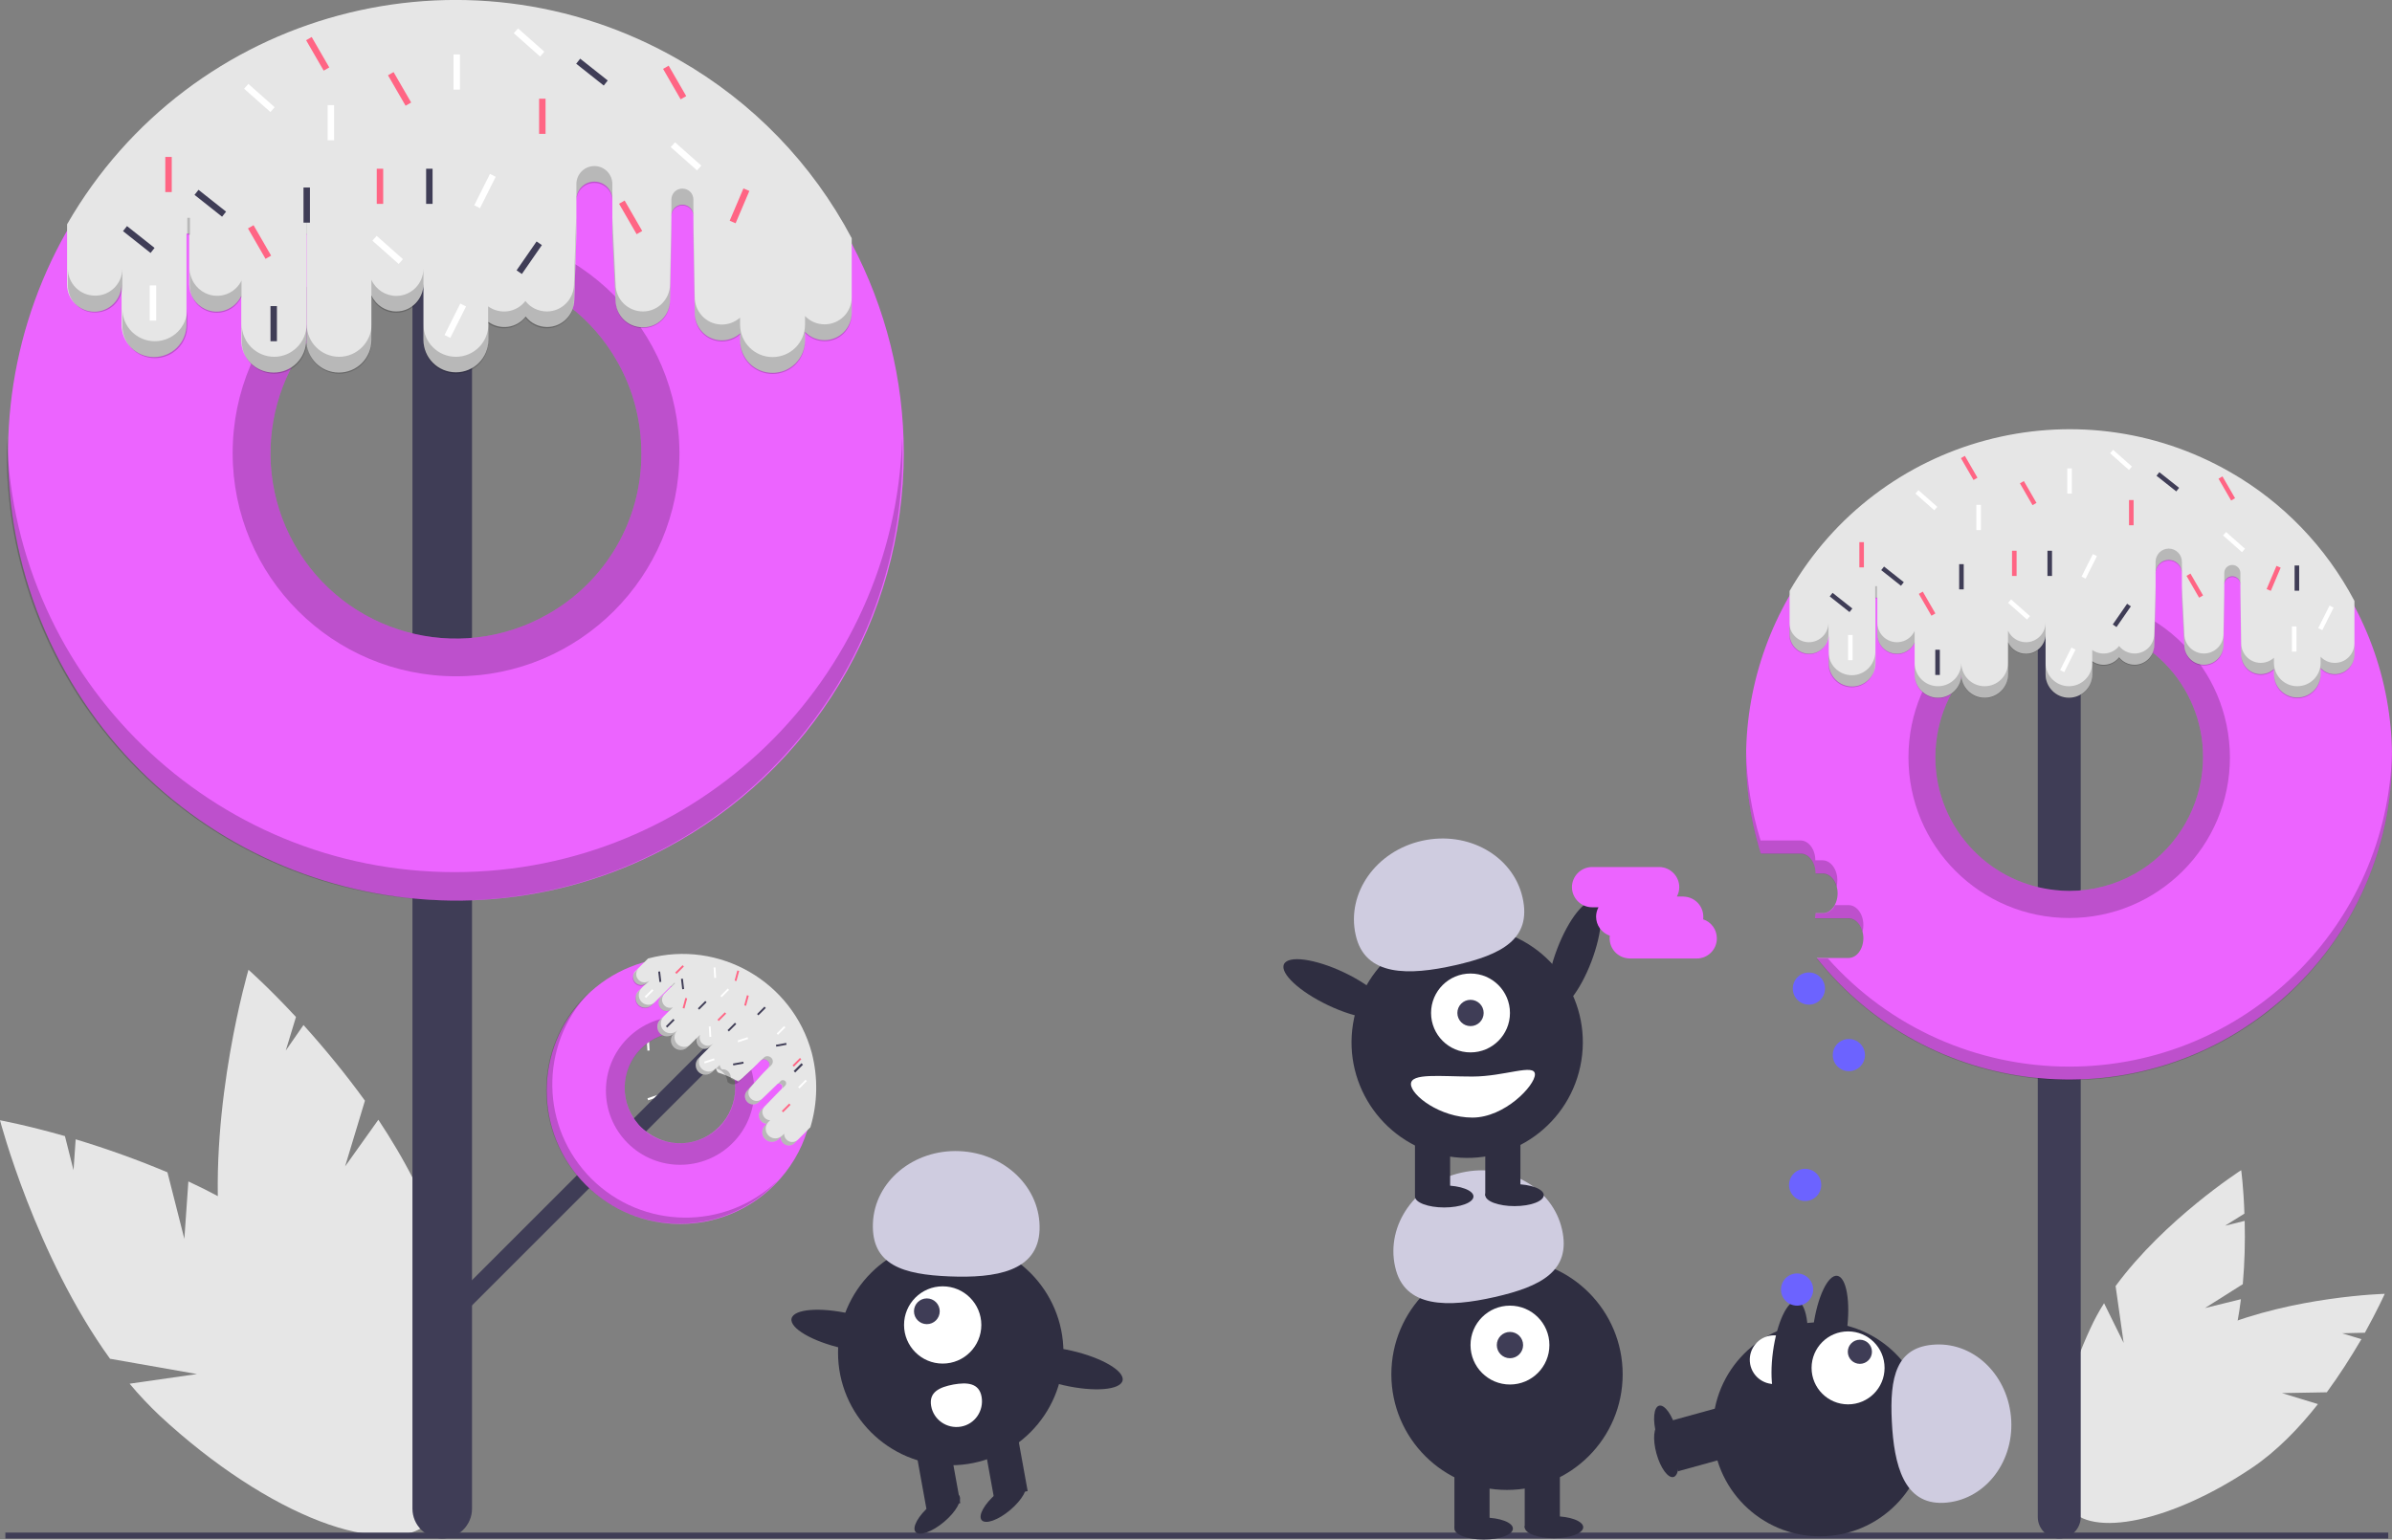<?xml version="1.0" encoding="utf-8"?>
<!-- Generator: Adobe Illustrator 27.0.1, SVG Export Plug-In . SVG Version: 6.00 Build 0)  -->
<svg version="1.1" id="Layer_1" xmlns="http://www.w3.org/2000/svg" xmlns:xlink="http://www.w3.org/1999/xlink" x="0px" y="0px"
	 viewBox="0 0 891.4 573.9" style="enable-background:new 0 0 891.4 573.9;" xml:space="preserve">
<rect x="0" y="0" width="891.4" height="573.9" fill="#808080" stroke="none"/>
<style type="text/css">
	.st0{fill:#E6E6E6;}
	.st1{fill:#3F3D56;}
	.st2{fill:#FFFFFF;}
	.st3{fill:#FF6584;}
	.st4{fill:#EC64FF;}
	.st5{opacity:0.2;enable-background:new    ;}
	.st6{fill:#2F2E41;}
	.st7{fill:#CFCCE0;}
	.st8{fill:#6C63FF;}
</style>
<path class="st0" d="M68.7,461.8L62.4,437c-11.2-4.7-22.6-8.8-34.2-12.3l-0.8,11.5l-3.2-12.7C9.8,419.4,0,417.6,0,417.6
	s13.2,50.4,41,88.9l32.4,5.7l-25.1,3.6c3.5,4.2,7.3,8.2,11.2,11.9c40.4,37.5,85.4,54.7,100.5,38.4s-5.4-59.9-45.8-97.4
	c-12.5-11.6-28.3-21-44-28.3L68.7,461.8z"/>
<path class="st0" d="M128.6,434.8l7.4-24.5c-7.1-9.8-14.8-19.2-22.9-28.2l-6.6,9.5l3.8-12.5c-10.2-11-17.7-17.6-17.7-17.6
	s-14.7,50-10.8,97.3l24.8,21.6l-23.4-9.9c0.8,5.4,2,10.8,3.5,16c15.2,53,44.8,91,66.2,84.9s26.3-54,11.1-107
	c-4.7-16.4-13.4-32.5-23-47L128.6,434.8z"/>
<path class="st0" d="M821.7,487.6l14.1-8.9c0.7-7.9,0.9-15.7,0.7-23.6l-7.3,1.8l7.2-4.5c-0.3-9.7-1.2-16.2-1.2-16.2
	s-28.5,18.3-46.8,43.2l3,21.2l-7.3-14.8c-1.9,3-3.6,6.1-5.1,9.4c-15.1,32.5-16.8,63.8-3.7,69.9s36-15.3,51.1-47.9
	c4.7-10.1,7.3-21.7,8.7-32.9L821.7,487.6z"/>
<path class="st0" d="M850.4,519.3l16.7-0.3c4.7-6.4,8.9-13,12.9-19.8l-7.2-2.2l8.5-0.2c4.7-8.5,7.4-14.5,7.4-14.5
	s-33.9,0.9-62.4,12.8l-8.4,19.7l1.4-16.5c-3.2,1.6-6.3,3.4-9.2,5.4c-29.8,20-47.4,46-39.3,58s38.7,5.5,68.5-14.6
	c9.2-6.2,17.5-14.8,24.5-23.7L850.4,519.3z"/>
<rect x="2" y="571.3" class="st1" width="888" height="2.2"/>
<rect x="242.9" y="66.2" transform="matrix(0.448 -0.894 0.894 0.448 77.516 260.536)" class="st2" width="13.9" height="2.6"/>
<rect x="240.3" y="372.6" transform="matrix(0.993 -0.116 0.116 0.993 -41.76 30.389)" class="st1" width="0.8" height="4.1"/>
<rect x="241.3" y="408.8" transform="matrix(0.949 -0.315 0.315 0.949 -116.48 97.452)" class="st2" width="4.1" height="0.8"/>
<rect x="241.2" y="387.6" transform="matrix(0.998 -6.001702e-02 6.001702e-02 0.998 -22.951 15.203)" class="st2" width="0.8" height="4.1"/>
<rect x="237.6" y="364.9" transform="matrix(0.998 -6.001702e-02 6.001702e-02 0.998 -21.597 14.947)" class="st2" width="0.8" height="4.1"/>
<rect x="288.9" y="381.8" transform="matrix(0.927 -0.374 0.374 0.927 -121.986 136.787)" class="st3" width="4.1" height="0.8"/>
<rect x="244.7" y="382.1" transform="matrix(0.259 -0.966 0.966 0.259 -186.541 521.902)" class="st3" width="4.1" height="0.8"/>
<rect x="286.5" y="70.6" class="st1" width="2.4" height="13.1"/>
<rect x="285" y="102" class="st2" width="2.4" height="13.1"/>
<rect x="282" y="375.7" transform="matrix(0.707 -0.707 0.707 0.707 -182.742 310.954)" class="st2" width="3.9" height="0.7"/>
<rect x="289.3" y="417.4" transform="matrix(0.707 -0.707 0.707 0.707 -210.104 328.283)" class="st2" width="3.9" height="0.7"/>
<rect x="284.3" y="400.8" transform="matrix(0.259 -0.966 0.966 0.259 -175.33 573.793)" class="st3" width="3.9" height="0.7"/>
<rect x="285.3" y="385.9" transform="matrix(0.707 -0.707 0.707 0.707 -188.995 316.246)" class="st3" width="3.9" height="0.7"/>
<path class="st1" d="M277.8,384.7c1.3-1.3,1.3-3.4,0-4.7c-1.3-1.3-3.4-1.3-4.7,0L167.6,485.5c-1.3,1.3-1.3,3.4,0,4.7
	c1.3,1.3,3.4,1.3,4.7,0l104.8-104.8"/>
<path class="st4" d="M288.6,371.4c-19.4-19.4-50.9-19.4-70.3,0c-19.4,19.4-19.4,50.9,0,70.3c19.4,19.4,50.9,19.4,70.3,0
	c5.7-5.7,10-12.8,12.3-20.5C306.4,403.5,301.6,384.4,288.6,371.4z M247.9,425.4c-3.4-1-6.5-2.8-9.1-5.3c-0.5-0.5-1-1-1.4-1.6
	c-7.2-8.8-5.8-21.8,3-29c8.8-7.2,21.8-5.8,29,3c7.2,8.8,5.8,21.8-3,29C261.2,425.8,254.3,427.2,247.9,425.4z"/>
<path class="st1" d="M175.9,94.9c0-6.1-5-11.1-11.1-11.1c-6.1,0-11.1,5-11.1,11.1v467.5c0,6.1,5,11.1,11.1,11.1
	c6.1,0,11.1-5,11.1-11.1V98.2"/>
<path class="st4" d="M317.4,90.8C274.3,9.3,173.4-21.8,91.9,21.3S-20.7,165.3,22.4,246.8s144.1,112.6,225.5,69.5
	c54.7-28.9,88.9-85.7,88.9-147.5C336.8,141.6,330.1,114.9,317.4,90.8z M203.9,229.1c-33.3,18.8-75.5,7-94.2-26.2s-7-75.5,26.2-94.2
	s75.5-7,94.2,26.2c5.9,10.4,8.9,22.1,8.9,34C239.2,193.8,225.7,216.9,203.9,229.1L203.9,229.1z"/>
<path class="st5" d="M169.4,325.1c-90.1,0-163.9-71.6-166.8-161.6c-0.1,1.8-0.1,3.6-0.1,5.4c0,92.1,74.7,166.8,166.8,166.8
	S336.3,261,336.3,168.8c0-1.8,0-3.6-0.1-5.4C333.4,253.5,259.6,325.1,169.4,325.1z"/>
<path class="st5" d="M169.9,85.6c-46,0-83.2,37.3-83.2,83.3c0,46,37.3,83.2,83.3,83.2c46,0,83.2-37.3,83.2-83.2
	C253.1,122.9,215.9,85.6,169.9,85.6z M203.9,229.1c-33.3,18.8-75.5,7-94.2-26.2s-7-75.5,26.2-94.2s75.5-7,94.2,26.2
	c5.9,10.4,8.9,22.1,8.9,34C239.2,193.8,225.7,216.9,203.9,229.1z"/>
<path class="st0" d="M317.4,88.8v27.8c0,5.6-4.5,10.2-10.1,10.2c-2.8,0-5.4-1.1-7.3-3.1v3.2c0,6.7-5.4,12.1-12.1,12.1
	c-6.7,0-12.1-5.4-12.1-12.1l0,0v-2.6c-4.2,3.7-10.6,3.4-14.3-0.8c-1.7-1.9-2.6-4.3-2.6-6.8l-0.5-29.5v-6.8c0-2.3-1.8-4.1-4.1-4.1
	c-2.3,0-4.1,1.8-4.1,4.1v6.8l-0.5,24.7c0,5.6-4.6,10.2-10.2,10.1c-5.6,0-10.1-4.5-10.1-10.1l-1.2-24.7V74.4c0-3.7-3-6.7-6.7-6.7
	c-3.7,0-6.7,3-6.7,6.7v12.6l-0.8,24.7c0,5.6-4.5,10.2-10.1,10.2c-3.1,0-6.1-1.4-8-3.9c-3.3,4.3-9.4,5.2-13.9,2v6.7
	c0,6.7-5.4,12.1-12.1,12.1c-6.7,0-12.1-5.4-12.1-12.1l0,0v-20.8c0,5.6-4.5,10.2-10.1,10.2c-4,0-7.6-2.3-9.3-6v16.7
	c0,6.7-5.4,12.1-12.1,12.1c-6.7,0-12.1-5.4-12.1-12.1V87.1h-0.1v39.7c0,6.7-5.4,12.1-12.1,12.1c-6.7,0-12.1-5.4-12.1-12.1v-16.5
	c-2.4,5.1-8.4,7.3-13.5,4.9c-3.6-1.7-5.9-5.3-5.9-9.2V87.1h-1v33.9c0,6.7-5.4,12.1-12.1,12.1c-6.7,0-12.1-5.4-12.1-12.1l0,0v-15
	c0,5.6-4.5,10.2-10.1,10.2c-5.6,0-10.2-4.5-10.2-10.1c0,0,0,0,0,0V83.6c46-79.9,148.1-107.3,228-61.3C280.5,38,302.7,61,317.4,88.8z
	"/>
<path class="st5" d="M102.2,133c-6.7,0-12.1-5.4-12.1-12.1c0,0,0,0,0,0v6.3c0,6.7,5.4,12.1,12.1,12.1c6.7,0,12.1-5.4,12.1-12.1v-6.3
	C114.2,127.6,108.8,133,102.2,133C102.2,133,102.2,133,102.2,133z"/>
<path class="st5" d="M126.4,133c-6.7,0-12.1-5.4-12.1-12.1c0,0,0,0,0,0v6.3c0,6.7,5.4,12.1,12.1,12.1c6.7,0,12.1-5.4,12.1-12.1v-6.3
	C138.4,127.6,133,133,126.4,133C126.4,133,126.4,133,126.4,133z"/>
<path class="st5" d="M90.1,104.4c-2.4,5.1-8.4,7.3-13.5,4.9c-3.6-1.7-5.9-5.3-5.9-9.2v6.3c0,5.6,4.5,10.2,10.1,10.2
	c3.9,0,7.5-2.3,9.2-5.9V104.4z"/>
<rect x="114.2" y="81.2" class="st5" width="0.1" height="6.3"/>
<path class="st5" d="M45.6,100.1c0,5.6-4.6,10.2-10.2,10.1c-5.6,0-10.1-4.5-10.1-10.1v6.3c0,5.6,4.6,10.2,10.2,10.1
	c5.6,0,10.1-4.5,10.1-10.1V100.1z"/>
<rect x="69.8" y="81.2" class="st5" width="1" height="6.3"/>
<path class="st5" d="M57.7,127.2c-6.7,0-12.1-5.4-12.1-12.1c0,0,0,0,0,0v6.3c0,6.7,5.4,12.1,12.1,12.1s12.1-5.4,12.1-12.1l0,0v-6.3
	C69.8,121.8,64.4,127.2,57.7,127.2C57.7,127.2,57.7,127.2,57.7,127.2z"/>
<path class="st5" d="M169.9,133c-6.7,0-12.1-5.4-12.1-12.1c0,0,0,0,0,0v6.3c0,6.7,5.4,12.1,12.1,12.1c6.7,0,12.1-5.4,12.1-12.1v-6.3
	C182,127.6,176.6,133,169.9,133C169.9,133,169.9,133,169.9,133z"/>
<path class="st5" d="M258.4,74.4c0-2.3-1.8-4.1-4.1-4.1s-4.1,1.8-4.1,4.1v6.3c0-2.3,1.8-4.1,4.1-4.1c2.3,0,4.1,1.8,4.1,4.1
	c0,0,0,0,0,0V74.4z"/>
<path class="st5" d="M157.8,100.1c0,5.6-4.5,10.2-10.1,10.2c-4,0-7.6-2.3-9.3-6v6.3c2.3,5.1,8.3,7.4,13.4,5.1c3.6-1.6,6-5.3,6-9.3
	V100.1z"/>
<path class="st5" d="M239.6,116.1c-5.6,0-10.2-4.5-10.2-10.2c0,0,0,0,0,0l-1.2-24.7v6.3l1.2,24.7c0,5.6,4.6,10.2,10.2,10.1
	c5.6,0,10.1-4.5,10.1-10.1l0.5-24.7v-6.3l-0.5,24.7C249.7,111.5,245.2,116.1,239.6,116.1C239.6,116.1,239.6,116.1,239.6,116.1z"/>
<path class="st5" d="M307.3,120.9c-2.8,0-5.4-1.1-7.3-3.1v3.2c0,6.7-5.4,12.1-12.1,12.1c-6.7,0-12.1-5.4-12.1-12.1l0,0v-2.6
	c-4.2,3.7-10.6,3.4-14.3-0.8c-1.7-1.9-2.6-4.3-2.6-6.8l-0.5-29.5v6.3l0.5,29.5c0,5.6,4.5,10.1,10.1,10.2c2.5,0,4.9-0.9,6.8-2.6v2.6
	c0,6.7,5.4,12.1,12.1,12.1c6.7,0,12.1-5.4,12.1-12.1l0,0v-3.2c3.9,4,10.3,4.2,14.3,0.3c2-1.9,3.1-4.6,3.1-7.3v-6.3
	C317.4,116.4,312.9,120.9,307.3,120.9C307.3,120.9,307.3,120.9,307.3,120.9z"/>
<path class="st5" d="M203.8,116.1c-3.1,0-6.1-1.4-8-3.9c-3.3,4.3-9.4,5.2-13.9,2v6.3c4.4,3.1,10.5,2.3,13.9-2
	c3.5,4.4,9.8,5.2,14.2,1.7c2.5-1.9,3.9-4.9,3.9-8l0.8-24.7v-6.3l-0.8,24.7C213.9,111.5,209.4,116.1,203.8,116.1
	C203.8,116.1,203.8,116.1,203.8,116.1z"/>
<path class="st5" d="M228.2,68.6c0-3.7-3-6.7-6.7-6.7c-3.7,0-6.7,3-6.7,6.7c0,0,0,0,0,0v6.3c0-3.7,3-6.7,6.7-6.7
	c3.7,0,6.7,3,6.7,6.7c0,0,0,0,0,0V68.6z"/>
<rect x="113.1" y="69.9" class="st1" width="2.4" height="13.1"/>
<rect x="158.8" y="62.9" class="st1" width="2.4" height="13.1"/>
<rect x="100.8" y="114.1" class="st1" width="2.4" height="13.1"/>
<rect x="190.7" y="94.8" transform="matrix(0.569 -0.822 0.822 0.569 6.075 203.586)" class="st1" width="13.1" height="2.4"/>
<rect x="77.1" y="69.2" transform="matrix(0.621 -0.784 0.784 0.621 -29.644 90.114)" class="st1" width="2.4" height="13.1"/>
<rect x="219.3" y="20.3" transform="matrix(0.621 -0.784 0.784 0.621 62.62 183.078)" class="st1" width="2.4" height="13.1"/>
<rect x="50.5" y="82.7" transform="matrix(0.621 -0.784 0.784 0.621 -50.358 74.394)" class="st1" width="2.4" height="13.1"/>
<rect x="122.1" y="39.2" class="st2" width="2.4" height="13.1"/>
<rect x="55.8" y="106.4" class="st2" width="2.4" height="13.1"/>
<rect x="169" y="20.3" class="st2" width="2.4" height="13.1"/>
<rect x="174.3" y="70.1" transform="matrix(0.448 -0.894 0.894 0.448 35.968 200.953)" class="st2" width="13.1" height="2.4"/>
<rect x="163.2" y="118.5" transform="matrix(0.448 -0.894 0.894 0.448 -13.393 217.685)" class="st2" width="13.1" height="2.4"/>
<rect x="143.3" y="86.6" transform="matrix(0.663 -0.748 0.748 0.663 -21.008 139.49)" class="st2" width="2.4" height="13.1"/>
<rect x="95.5" y="30" transform="matrix(0.663 -0.748 0.748 0.663 5.215 84.619)" class="st2" width="2.4" height="13.1"/>
<rect x="254.6" y="51.7" transform="matrix(0.663 -0.748 0.748 0.663 42.488 211.001)" class="st2" width="2.4" height="13.1"/>
<rect x="196" y="9.2" transform="matrix(0.663 -0.748 0.748 0.663 54.635 152.889)" class="st2" width="2.4" height="13.1"/>
<rect x="140.4" y="62.9" class="st3" width="2.4" height="13.1"/>
<rect x="269.1" y="75.4" transform="matrix(0.391 -0.92 0.92 0.391 97.338 300.379)" class="st3" width="13.1" height="2.4"/>
<rect x="95.5" y="83.7" transform="matrix(0.866 -0.5 0.5 0.866 -32.147 60.414)" class="st3" width="2.4" height="13.1"/>
<rect x="233.8" y="74.5" transform="matrix(0.866 -0.5 0.5 0.866 -9.022 128.34)" class="st3" width="2.4" height="13.1"/>
<rect x="147.7" y="26.6" transform="matrix(0.866 -0.5 0.5 0.866 3.384 78.884)" class="st3" width="2.4" height="13.1"/>
<rect x="250.2" y="24.2" transform="matrix(0.866 -0.5 0.5 0.866 18.329 129.823)" class="st3" width="2.4" height="13.1"/>
<rect x="117.2" y="13.5" transform="matrix(0.866 -0.5 0.5 0.866 5.831 61.9)" class="st3" width="2.4" height="13.1"/>
<rect x="200.9" y="36.8" class="st3" width="2.4" height="13.1"/>
<rect x="61.6" y="58.5" class="st3" width="2.4" height="13.1"/>
<path class="st5" d="M220.4,439.4c-19-19-19.5-49.6-1.1-69.2c-0.4,0.4-0.8,0.7-1.2,1.1c-19.4,19.4-19.4,50.9,0,70.3
	c19.4,19.4,50.9,19.4,70.3,0c0,0,0,0,0,0c0.4-0.4,0.8-0.8,1.1-1.2C270,458.8,239.4,458.3,220.4,439.4z"/>
<path class="st5" d="M273,387c-10.8-10.8-28.3-10.8-39.1,0c-10.8,10.8-10.8,28.3,0,39.1c10.8,10.8,28.3,10.8,39.1,0c0,0,0,0,0,0
	C283.8,415.3,283.8,397.8,273,387z M268,420.2c-8.1,8-21.1,8-29.2,0c-0.5-0.5-1-1-1.4-1.6c-7.2-8.8-5.8-21.8,3-29
	c8.8-7.2,21.8-5.8,29,3C276.1,400.8,275.5,412.7,268,420.2z"/>
<path class="st0" d="M302,420.2l-5.9,5.9c-1.2,1.2-3.1,1.2-4.3,0c-0.6-0.6-0.9-1.4-0.9-2.2l-0.7,0.7c-1.4,1.4-3.7,1.4-5.1,0
	c-1.4-1.4-1.4-3.7,0-5.1l0.6-0.6c-1.7-0.1-2.9-1.5-2.9-3.2c0-0.7,0.4-1.5,0.9-2l6.1-6.3l1.4-1.4c0.5-0.5,0.5-1.3,0-1.7
	c-0.5-0.5-1.3-0.5-1.7,0l-1.4,1.4l-5.3,5.1c-1.2,1.2-3.1,1.2-4.3,0s-1.2-3.1,0-4.3l4.9-5.5l2.7-2.7c0.8-0.8,0.8-2.1,0-2.8
	c-0.8-0.8-2-0.8-2.8,0l-2.7,2.7l-5.4,5c-2.4-1.4-5-2.6-7.6-3.4c-0.4-0.4-0.7-1-0.8-1.6l-1.4,1.4c-1.4,1.4-3.7,1.4-5.1,0
	c-1.4-1.4-1.4-3.7,0-5.1l4.4-4.4c-1.2,1.2-3.1,1.2-4.3,0c-0.8-0.8-1.1-2.1-0.7-3.2l-3.5,3.5c-1.4,1.4-3.7,1.4-5.1,0
	c-1.4-1.4-1.4-3.7,0-5.1l8.4-8.4l0,0l-8.4,8.4c-1.4,1.4-3.7,1.4-5.1,0c-1.4-1.4-1.4-3.7,0-5.1l3.5-3.5c-1.6,0.6-3.3-0.2-3.9-1.8
	c-0.4-1.1-0.1-2.3,0.7-3.2l4-4l-0.2-0.2l-7.1,7.1c-1.4,1.4-3.7,1.4-5.1,0c-1.4-1.4-1.4-3.7,0-5.1l3.2-3.2c-1.2,1.2-3.1,1.2-4.3,0
	c-1.2-1.2-1.2-3.1,0-4.3l0,0l4.7-4.7c26.5-7.1,53.8,8.6,61,35.1C304.9,401.7,304.7,411.2,302,420.2L302,420.2z"/>
<path class="st5" d="M247.3,384.1c-1.4-1.4-1.4-3.7,0-5.1c0,0,0,0,0,0l-1.3,1.3c-1.4,1.4-1.4,3.7,0,5.1c1.4,1.4,3.7,1.4,5.1,0
	l1.3-1.3C251,385.5,248.7,385.5,247.3,384.1C247.3,384.1,247.3,384.1,247.3,384.1z"/>
<path class="st5" d="M252.4,389.2c-1.4-1.4-1.4-3.7,0-5.1c0,0,0,0,0,0l-1.3,1.3c-1.4,1.4-1.4,3.7,0,5.1c1.4,1.4,3.7,1.4,5.1,0
	l1.3-1.3C256.1,390.6,253.8,390.6,252.4,389.2C252.4,389.2,252.4,389.2,252.4,389.2z"/>
<path class="st5" d="M250.8,375.5c-1.6,0.6-3.3-0.2-3.9-1.8c-0.4-1.1-0.1-2.3,0.7-3.2l-1.3,1.3c-1.2,1.2-1.2,3.1,0,4.3
	c0.8,0.8,2.1,1.1,3.2,0.7L250.8,375.5z"/>
<rect x="259.1" y="376.4" transform="matrix(0.707 -0.707 0.707 0.707 -189.993 294.148)" class="st5" width="1.9" height="0"/>
<path class="st5" d="M242.3,365.3c-1.2,1.2-3.1,1.2-4.3,0c-1.2-1.2-1.2-3.1,0-4.3l0,0l-1.3,1.3c-1.2,1.2-1.2,3.1,0,4.3
	c1.2,1.2,3.1,1.2,4.3,0L242.3,365.3z"/>
<rect x="249.9" y="367" transform="matrix(0.707 -0.707 0.707 0.707 -186.151 284.871)" class="st5" width="1.9" height="0.3"/>
<path class="st5" d="M239.1,373.5c-1.4-1.4-1.4-3.7,0-5.1c0,0,0,0,0,0l-1.3,1.3c-1.4,1.4-1.4,3.7,0,5.1c1.4,1.4,3.7,1.4,5.1,0
	l1.3-1.3C242.8,374.9,240.5,374.9,239.1,373.5C239.1,373.5,239.1,373.5,239.1,373.5z"/>
<path class="st5" d="M261.5,398.4c-1.4-1.4-1.4-3.7,0-5.1c0,0,0,0,0,0l-1.3,1.3c-1.4,1.4-1.4,3.7,0,5.1c1.4,1.4,3.7,1.4,5.1,0l0,0
	l1.3-1.3C265.2,399.8,263,399.8,261.5,398.4C261.5,398.4,261.5,398.4,261.5,398.4z"/>
<path class="st5" d="M292.6,404.7c0.5-0.5,0.5-1.3,0-1.7c-0.5-0.5-1.3-0.5-1.7,0l-1.3,1.3c0.5-0.5,1.3-0.5,1.7,0
	c0.5,0.5,0.5,1.3,0,1.7L292.6,404.7z"/>
<path class="st5" d="M265.9,388.9c-1.2,1.2-3.1,1.2-4.3,0c-0.8-0.8-1.1-2.1-0.7-3.2l-1.3,1.3c-0.6,1.6,0.2,3.3,1.8,3.9
	c1.1,0.4,2.4,0.2,3.2-0.7L265.9,388.9z"/>
<path class="st5" d="M279.8,409.5c-1.2-1.2-1.2-3.1,0-4.3c0,0,0,0,0,0l4.9-5.5l-1.3,1.3l-4.9,5.5c-1.2,1.2-1.2,3.1,0,4.3
	s3.1,1.2,4.3,0l5.3-5.1l1.3-1.3l-5.3,5.1C282.9,410.7,281,410.7,279.8,409.5C279.8,409.5,279.8,409.5,279.8,409.5z"/>
<path class="st5" d="M293.1,424.8c-0.6-0.6-0.9-1.4-0.9-2.2l-0.7,0.7c-1.4,1.4-3.7,1.4-5.1,0c-1.4-1.4-1.4-3.7,0-5.1l0.6-0.6
	c-1.7-0.1-2.9-1.5-2.9-3.2c0-0.7,0.4-1.5,0.9-2l6.1-6.3l-1.3,1.3l-6.1,6.3c-1.2,1.2-1.2,3.1,0,4.3c0.5,0.5,1.2,0.8,2,0.9l-0.6,0.6
	c-1.4,1.4-1.4,3.7,0,5.1c1.4,1.4,3.7,1.4,5.1,0l0.7-0.7c0,1.7,1.3,3.1,3,3.1c0.8,0,1.6-0.3,2.2-0.9l1.3-1.3
	C296.2,426,294.2,426,293.1,424.8C293.1,424.8,293.1,424.8,293.1,424.8z"/>
<path class="st5" d="M272.3,402c0.2-1.7-1-3.2-2.6-3.4c-0.2,0-0.5,0-0.7,0c-0.4-0.4-0.7-1-0.8-1.6l-1.3,1.3c2.3,0.6,4,2.6,4.2,5
	c1.2,1.2,3.1,1.2,4.3,0c0,0,0,0,0,0l5.4-5l1.3-1.3l-5.4,5C275.4,403.1,273.4,403.1,272.3,402C272.3,402,272.3,402,272.3,402z"/>
<path class="st5" d="M287.4,397.1c0.8-0.8,0.8-2.1,0-2.8c-0.8-0.8-2.1-0.8-2.8,0c0,0,0,0,0,0l-1.3,1.3c0.8-0.8,2.1-0.8,2.8,0
	c0.8,0.8,0.8,2.1,0,2.8c0,0,0,0,0,0L287.4,397.1z"/>
<rect x="259.8" y="374.4" transform="matrix(0.707 -0.707 0.707 0.707 -188.314 294.852)" class="st1" width="3.9" height="0.7"/>
<rect x="270.9" y="382.5" transform="matrix(0.707 -0.707 0.707 0.707 -190.826 305.097)" class="st1" width="3.9" height="0.7"/>
<rect x="281.9" y="376.5" transform="matrix(0.707 -0.707 0.707 0.707 -183.362 311.118)" class="st1" width="3.9" height="0.7"/>
<rect x="247.9" y="381.1" transform="matrix(0.707 -0.707 0.707 0.707 -196.565 288.389)" class="st1" width="3.9" height="0.7"/>
<rect x="273.2" y="396" transform="matrix(0.984 -0.179 0.179 0.984 -66.561 55.704)" class="st1" width="3.9" height="0.7"/>
<rect x="289.2" y="389" transform="matrix(0.984 -0.179 0.179 0.984 -65.048 58.457)" class="st1" width="3.9" height="0.7"/>
<rect x="254" y="365" transform="matrix(0.993 -0.116 0.116 0.993 -40.777 31.91)" class="st1" width="0.7" height="3.9"/>
<rect x="245.5" y="362.3" transform="matrix(0.993 -0.116 0.116 0.993 -40.515 30.912)" class="st1" width="0.7" height="3.9"/>
<rect x="268.2" y="369.8" transform="matrix(0.707 -0.707 0.707 0.707 -182.622 299.419)" class="st2" width="3.9" height="0.7"/>
<rect x="289.2" y="383.8" transform="matrix(0.707 -0.707 0.707 0.707 -186.371 318.369)" class="st2" width="3.9" height="0.7"/>
<rect x="297.2" y="403.8" transform="matrix(0.707 -0.707 0.707 0.707 -198.17 329.883)" class="st2" width="3.9" height="0.7"/>
<rect x="240" y="370" transform="matrix(0.707 -0.707 0.707 0.707 -191.007 279.584)" class="st2" width="3.9" height="0.7"/>
<rect x="274.9" y="387.3" transform="matrix(0.949 -0.315 0.315 0.949 -108.004 106.911)" class="st2" width="3.9" height="0.7"/>
<rect x="262.4" y="395.2" transform="matrix(0.949 -0.315 0.315 0.949 -111.114 103.362)" class="st2" width="3.9" height="0.7"/>
<rect x="264.3" y="382.7" transform="matrix(0.998 -6.001702e-02 6.001702e-02 0.998 -22.607 16.575)" class="st2" width="0.7" height="3.9"/>
<rect x="266.1" y="360.7" transform="matrix(0.998 -6.001702e-02 6.001702e-02 0.998 -21.282 16.645)" class="st2" width="0.7" height="3.9"/>
<rect x="267.1" y="378.7" transform="matrix(0.707 -0.707 0.707 0.707 -189.222 301.224)" class="st3" width="3.9" height="0.7"/>
<rect x="291.1" y="412.7" transform="matrix(0.707 -0.707 0.707 0.707 -206.234 328.152)" class="st3" width="3.9" height="0.7"/>
<rect x="295.1" y="395.7" transform="matrix(0.707 -0.707 0.707 0.707 -193.042 326.002)" class="st3" width="3.9" height="0.7"/>
<rect x="253.2" y="373.6" transform="matrix(0.259 -0.966 0.966 0.259 -172.084 523.587)" class="st3" width="3.9" height="0.7"/>
<rect x="276.2" y="372.5" transform="matrix(0.259 -0.966 0.966 0.259 -154.023 545.085)" class="st3" width="3.9" height="0.7"/>
<rect x="272.6" y="363.4" transform="matrix(0.259 -0.966 0.966 0.259 -147.881 534.74)" class="st3" width="3.9" height="0.7"/>
<rect x="251.4" y="361.1" transform="matrix(0.707 -0.707 0.707 0.707 -181.422 284.987)" class="st3" width="3.9" height="0.7"/>
<path class="st1" d="M775.4,206.9c0-4.4-3.6-8-8-8s-8,3.6-8,8v358.6c0,4.4,3.6,8,8,8s8-3.6,8-8V209.3"/>
<path class="st4" d="M877.4,226c-31.1-58.7-104-81.1-162.7-50c-51.2,27.1-75.8,86.9-58.5,142.2h14.9c3,0,5.5,3.3,5.5,7.4h2.7
	c3,0,5.5,3.3,5.5,7.4c0,4.1-2.5,7.4-5.5,7.4h-2.7c0,0.6-0.1,1.2-0.2,1.9h12.5c3,0,5.5,3.4,5.5,7.4c0,4.1-2.5,7.4-5.5,7.4H677
	c41.4,52,117.2,60.5,169.1,19C891.3,340.2,904.5,277.1,877.4,226L877.4,226z M795.6,325.7c-7.5,4.2-15.9,6.4-24.5,6.4
	c-1.7,0-3.4-0.1-5.2-0.3c-27.4-2.9-47.3-27.4-44.4-54.8c2.9-27.4,27.4-47.3,54.8-44.4c27.4,2.9,47.3,27.4,44.4,54.8
	C819,303.5,809.6,317.8,795.6,325.7L795.6,325.7z"/>
<path class="st5" d="M694.1,347.3c0.2-0.8,0.3-1.7,0.3-2.5c0-4.1-2.5-7.4-5.5-7.4h-5.1c-0.8,1.8-2.5,3-4.5,3.1h-2.7
	c0,0.6-0.1,1.2-0.2,1.9h12.5C691.3,342.4,693.3,344.5,694.1,347.3z"/>
<path class="st5" d="M679.3,325.7c2.4,0,4.4,2.1,5.1,4.9c0.2-0.8,0.3-1.7,0.3-2.5c0-4.1-2.5-7.4-5.5-7.4h-2.7c0-4.1-2.5-7.4-5.5-7.4
	h-14.9c-3.4-10.9-5.2-22.2-5.4-33.7c0,0.9,0,1.8,0,2.7c0,12.2,1.8,24.3,5.5,36h14.9c3,0,5.5,3.3,5.5,7.4H679.3z"/>
<path class="st5" d="M771.1,397.6c-34.3,0-67.1-14.6-89.9-40.3H677c41.4,52,117.1,60.5,169.1,19.1c28.6-22.8,45.3-57.5,45.3-94.1
	c0-0.8,0-1.5,0-2.2C889.9,345.4,836.4,397.6,771.1,397.6z"/>
<path class="st5" d="M771.1,222.4c-33.1,0-59.9,26.8-59.9,59.9s26.8,59.9,59.9,59.9c33.1,0,59.9-26.8,59.9-59.9
	C830.9,249.2,804.1,222.4,771.1,222.4z M795.6,325.7c-7.5,4.2-15.9,6.4-24.5,6.4c-1.7,0-3.4-0.1-5.2-0.3
	c-27.4-2.9-47.3-27.4-44.4-54.8c2.9-27.4,27.4-47.3,54.8-44.4c27.4,2.9,47.3,27.4,44.4,54.8C819,303.5,809.6,317.8,795.6,325.7
	L795.6,325.7z"/>
<path class="st0" d="M877.4,224v20c0,4-3.3,7.3-7.3,7.3c-2,0-3.9-0.8-5.3-2.3v2.3c0,4.8-3.9,8.7-8.7,8.7s-8.7-3.9-8.7-8.7
	c0,0,0,0,0,0v-1.9c-3,2.7-7.6,2.5-10.3-0.5c-1.2-1.3-1.9-3.1-1.9-4.9l-0.3-21.3v-4.9c0-1.6-1.3-3-3-3s-3,1.3-3,3c0,0,0,0,0,0v4.9
	l-0.3,17.8c0,4-3.3,7.3-7.3,7.3c-4,0-7.3-3.3-7.3-7.3l-0.9-17.8v-9.1c0-2.7-2.2-4.9-4.9-4.9c-2.7,0-4.9,2.2-4.9,4.9v9.1l-0.5,17.8
	c0,4-3.3,7.3-7.3,7.3c-2.3,0-4.4-1-5.8-2.8c-2.4,3.1-6.8,3.7-10,1.5v4.9c0,4.8-3.9,8.7-8.7,8.7c-4.8,0-8.7-3.9-8.7-8.7v-15
	c0,4-3.3,7.3-7.3,7.3c-2.9,0-5.5-1.7-6.7-4.3v12c0,4.8-3.9,8.7-8.7,8.7c-4.8,0-8.7-3.9-8.7-8.7v-28.6h0v28.6c0,4.8-3.9,8.7-8.7,8.7
	s-8.7-3.9-8.7-8.7c0,0,0,0,0,0v-11.9c-1.7,3.7-6.1,5.2-9.7,3.5c-2.6-1.2-4.2-3.8-4.2-6.6v-13.6h-0.7v24.4c0,4.8-3.9,8.7-8.7,8.7
	c-4.8,0-8.7-3.9-8.7-8.7v-10.8c0,4-3.3,7.3-7.3,7.3c-4,0-7.3-3.3-7.3-7.3v-16.1c33.2-57.6,106.8-77.4,164.4-44.2
	C850.8,187.3,866.8,203.9,877.4,224L877.4,224z"/>
<path class="st5" d="M722.2,255.8c-4.8,0-8.7-3.9-8.7-8.7c0,0,0,0,0,0v4.5c0,4.8,3.9,8.7,8.7,8.7c4.8,0,8.7-3.9,8.7-8.7v-4.5
	C730.9,251.9,727,255.8,722.2,255.8C722.2,255.8,722.2,255.8,722.2,255.8z"/>
<path class="st5" d="M739.6,255.8c-4.8,0-8.7-3.9-8.7-8.7c0,0,0,0,0,0v4.5c0,4.8,3.9,8.7,8.7,8.7c4.8,0,8.7-3.9,8.7-8.7v-4.5
	C748.3,251.9,744.4,255.8,739.6,255.8C739.6,255.8,739.6,255.8,739.6,255.8z"/>
<path class="st5" d="M713.5,235.2c-1.7,3.7-6.1,5.2-9.7,3.5c-2.6-1.2-4.2-3.8-4.2-6.6v4.5c0,4,3.3,7.3,7.3,7.3
	c2.8,0,5.4-1.6,6.6-4.2V235.2z"/>
<rect x="730.9" y="218.5" class="st5" width="0" height="4.5"/>
<path class="st5" d="M681.4,232.1c0,4-3.3,7.3-7.3,7.3c-4,0-7.3-3.3-7.3-7.3v4.5c0,4,3.3,7.3,7.3,7.3c4,0,7.3-3.3,7.3-7.3V232.1z"/>
<rect x="698.8" y="218.5" class="st5" width="0.7" height="4.5"/>
<path class="st5" d="M690.1,251.7c-4.8,0-8.7-3.9-8.7-8.7c0,0,0,0,0,0v4.5c0,4.8,3.9,8.7,8.7,8.7c4.8,0,8.7-3.9,8.7-8.7V243
	C698.8,247.8,694.9,251.7,690.1,251.7C690.1,251.7,690.1,251.7,690.1,251.7z"/>
<path class="st5" d="M771,255.8c-4.8,0-8.7-3.9-8.7-8.7c0,0,0,0,0,0v4.5c0,4.8,3.9,8.7,8.7,8.7s8.7-3.9,8.7-8.7c0,0,0,0,0,0v-4.5
	C779.7,251.9,775.8,255.8,771,255.8C771,255.8,771,255.8,771,255.8z"/>
<path class="st5" d="M834.9,213.6c0-1.6-1.3-3-3-3s-3,1.3-3,3c0,0,0,0,0,0v4.5c0-1.6,1.3-3,3-3s3,1.3,3,3c0,0,0,0,0,0V213.6z"/>
<path class="st5" d="M762.3,232.1c0,4-3.3,7.3-7.3,7.3c-2.9,0-5.5-1.7-6.7-4.3v4.5c1.7,3.7,6,5.3,9.7,3.7c2.6-1.2,4.3-3.8,4.3-6.7
	V232.1z"/>
<path class="st5" d="M821.3,243.6c-4,0-7.3-3.3-7.3-7.3c0,0,0,0,0,0l-0.9-17.8v4.5l0.9,17.8c0,4,3.3,7.3,7.3,7.3
	c4,0,7.3-3.3,7.3-7.3l0.3-17.8v-4.5l-0.3,17.8C828.6,240.4,825.3,243.6,821.3,243.6C821.3,243.6,821.3,243.6,821.3,243.6z"/>
<path class="st5" d="M870.1,247.1c-2,0-3.9-0.8-5.3-2.3v2.3c0,4.8-3.9,8.7-8.7,8.7s-8.7-3.9-8.7-8.7c0,0,0,0,0,0v-1.9
	c-3,2.7-7.6,2.5-10.3-0.5c-1.2-1.3-1.9-3.1-1.9-4.9l-0.3-21.3v4.5l0.3,21.3c0,4,3.3,7.3,7.3,7.3c1.8,0,3.6-0.7,4.9-1.9v1.9
	c0,4.8,3.9,8.7,8.7,8.7c4.8,0,8.7-3.9,8.7-8.7v-2.3c2.8,2.9,7.4,3,10.3,0.2c1.4-1.4,2.3-3.3,2.3-5.3v-4.5
	C877.4,243.8,874.2,247.1,870.1,247.1C870.1,247.1,870.1,247.1,870.1,247.1z"/>
<path class="st5" d="M795.5,243.6c-2.2,0-4.4-1-5.8-2.8c-2.4,3.1-6.8,3.7-10,1.5v4.5c3.2,2.3,7.6,1.6,10-1.5
	c2.5,3.2,7.1,3.7,10.3,1.2c1.8-1.4,2.8-3.5,2.8-5.8l0.5-17.8v-4.5l-0.5,17.8C802.8,240.4,799.5,243.6,795.5,243.6
	C795.5,243.6,795.5,243.6,795.5,243.6z"/>
<path class="st5" d="M813.1,209.4c0-2.7-2.2-4.9-4.9-4.9c-2.7,0-4.9,2.2-4.9,4.9c0,0,0,0,0,0v4.5c0-2.7,2.2-4.9,4.9-4.9
	c2.7,0,4.9,2.2,4.9,4.9c0,0,0,0,0,0V209.4z"/>
<rect x="730.1" y="210.3" class="st1" width="1.7" height="9.4"/>
<rect x="763" y="205.3" class="st1" width="1.7" height="9.4"/>
<rect x="855.1" y="210.8" class="st1" width="1.7" height="9.4"/>
<rect x="721.2" y="242.2" class="st1" width="1.7" height="9.4"/>
<rect x="786.1" y="228.3" transform="matrix(0.569 -0.822 0.822 0.569 152.387 749.057)" class="st1" width="9.4" height="1.7"/>
<rect x="704.1" y="209.8" transform="matrix(0.621 -0.784 0.784 0.621 99.319 634.251)" class="st1" width="1.7" height="9.4"/>
<rect x="806.6" y="174.6" transform="matrix(0.621 -0.784 0.784 0.621 165.857 701.294)" class="st1" width="1.7" height="9.4"/>
<rect x="684.9" y="219.6" transform="matrix(0.621 -0.784 0.784 0.621 84.376 622.912)" class="st1" width="1.7" height="9.4"/>
<rect x="736.5" y="188.2" class="st2" width="1.7" height="9.4"/>
<rect x="688.7" y="236.7" class="st2" width="1.7" height="9.4"/>
<rect x="770.4" y="174.6" class="st2" width="1.7" height="9.4"/>
<rect x="854.1" y="233.5" class="st2" width="1.7" height="9.4"/>
<rect x="774.2" y="210.5" transform="matrix(0.448 -0.894 0.894 0.448 240.681 812.774)" class="st2" width="9.4" height="1.7"/>
<rect x="766.2" y="245.4" transform="matrix(0.448 -0.894 0.894 0.448 205.083 824.84)" class="st2" width="9.4" height="1.7"/>
<rect x="862.4" y="229.7" transform="matrix(0.448 -0.894 0.894 0.448 272.204 902.223)" class="st2" width="9.4" height="1.7"/>
<rect x="751.9" y="222.4" transform="matrix(0.663 -0.748 0.748 0.663 83.472 639.688)" class="st2" width="1.7" height="9.4"/>
<rect x="717.3" y="181.6" transform="matrix(0.663 -0.748 0.748 0.663 102.383 600.116)" class="st2" width="1.7" height="9.4"/>
<rect x="832.1" y="197.2" transform="matrix(0.663 -0.748 0.748 0.663 129.263 691.26)" class="st2" width="1.7" height="9.4"/>
<rect x="789.9" y="166.6" transform="matrix(0.663 -0.748 0.748 0.663 138.024 649.351)" class="st2" width="1.7" height="9.4"/>
<rect x="749.8" y="205.3" class="st3" width="1.7" height="9.4"/>
<rect x="842.6" y="214.3" transform="matrix(0.391 -0.92 0.92 0.391 318.063 910.991)" class="st3" width="9.4" height="1.7"/>
<rect x="717.3" y="220.3" transform="matrix(0.866 -0.5 0.5 0.866 -16.264 389.249)" class="st3" width="1.7" height="9.4"/>
<rect x="817.1" y="213.6" transform="matrix(0.866 -0.5 0.5 0.866 0.413 438.235)" class="st3" width="1.7" height="9.4"/>
<rect x="755" y="179.1" transform="matrix(0.866 -0.5 0.5 0.866 9.36 402.569)" class="st3" width="1.7" height="9.4"/>
<rect x="829" y="177.4" transform="matrix(0.866 -0.5 0.5 0.866 20.138 439.305)" class="st3" width="1.7" height="9.4"/>
<rect x="733" y="169.7" transform="matrix(0.866 -0.5 0.5 0.866 11.125 390.321)" class="st3" width="1.7" height="9.4"/>
<rect x="793.4" y="186.4" class="st3" width="1.7" height="9.4"/>
<rect x="692.9" y="202.1" class="st3" width="1.7" height="9.4"/>
<circle class="st6" cx="354.3" cy="504.2" r="42"/>
<rect x="368.3" y="534.2" transform="matrix(0.984 -0.178 0.178 0.984 -91.196 75.478)" class="st6" width="12.8" height="22.9"/>
<rect x="343.2" y="538.7" transform="matrix(0.984 -0.178 0.178 0.984 -92.408 71.076)" class="st6" width="12.8" height="22.9"/>
<ellipse transform="matrix(0.763 -0.646 0.646 0.763 -281.86 359.504)" class="st6" cx="349.5" cy="564.2" rx="10.6" ry="4"/>
<ellipse transform="matrix(0.763 -0.646 0.646 0.763 -273.156 374.344)" class="st6" cx="374.1" cy="559.8" rx="10.6" ry="4"/>
<circle class="st2" cx="351.3" cy="493.9" r="14.4"/>
<circle class="st1" cx="345.4" cy="488.8" r="4.8"/>
<path class="st7" d="M387.4,458.5c0.6-15.6-12.8-28.7-29.9-29.4s-31.6,11.3-32.2,26.9s11.3,19.1,28.5,19.8S386.8,474,387.4,458.5z"
	/>
<ellipse transform="matrix(0.223 -0.975 0.975 0.223 -238.989 693.08)" class="st6" cx="315.5" cy="496.5" rx="6.6" ry="21"/>
<ellipse transform="matrix(0.223 -0.975 0.975 0.223 -188.314 784.114)" class="st6" cx="397.9" cy="510.2" rx="6.6" ry="21"/>
<path class="st2" d="M365.8,520.7c0.9,5.2-2.5,10.2-7.7,11.1s-10.2-2.5-11.1-7.7c0,0,0,0,0,0c-0.9-5.2,3.1-7,8.3-8
	C360.4,515.2,364.9,515.5,365.8,520.7z"/>
<ellipse transform="matrix(0.357 -0.934 0.934 0.357 44.707 776.972)" class="st6" cx="586.7" cy="356" rx="21.5" ry="6.8"/>
<circle class="st6" cx="561.6" cy="512.3" r="43.1"/>
<rect x="542" y="546.1" class="st6" width="13.1" height="23.4"/>
<rect x="568.2" y="546.1" class="st6" width="13.1" height="23.4"/>
<ellipse class="st6" cx="552.9" cy="569.8" rx="10.9" ry="4.1"/>
<ellipse class="st6" cx="579.1" cy="569.3" rx="10.9" ry="4.1"/>
<circle class="st2" cx="562.7" cy="501.4" r="14.7"/>
<circle class="st1" cx="562.7" cy="501.4" r="4.9"/>
<path class="st7" d="M519.9,472.2c-3.5-15.6,7.6-31.3,24.8-35.1s33.9,5.7,37.4,21.2s-7.9,21.3-25.1,25.2S523.3,487.8,519.9,472.2z"
	/>
<ellipse transform="matrix(0.16 -0.987 0.987 0.16 75.805 866.165)" class="st6" cx="546.9" cy="388.5" rx="43.1" ry="43.1"/>
<rect x="527.3" y="422.3" class="st6" width="13.1" height="23.4"/>
<rect x="553.5" y="422.3" class="st6" width="13.1" height="23.4"/>
<ellipse class="st6" cx="538.2" cy="446" rx="10.9" ry="4.1"/>
<ellipse class="st6" cx="564.4" cy="445.5" rx="10.9" ry="4.1"/>
<circle class="st2" cx="548" cy="377.6" r="14.7"/>
<circle class="st1" cx="548" cy="377.6" r="4.9"/>
<path class="st7" d="M505.2,348.5c-3.5-15.6,7.6-31.3,24.8-35.1s33.9,5.7,37.4,21.2s-7.9,21.3-25.1,25.2S508.6,364.1,505.2,348.5z"
	/>
<ellipse transform="matrix(0.428 -0.903 0.903 0.428 -48.162 660.953)" class="st6" cx="498.4" cy="368.5" rx="6.8" ry="21.5"/>
<path class="st2" d="M525.8,404.1c0,4.2,10.9,12.5,22.9,12.5s23.3-11.9,23.3-16.1s-11.3,0.8-23.3,0.8S525.8,399.9,525.8,404.1z"/>
<circle class="st8" cx="672.7" cy="441.7" r="6"/>
<circle class="st8" cx="689" cy="393.3" r="6"/>
<circle class="st8" cx="674.1" cy="368.5" r="6"/>
<rect x="623.5" y="533.3" transform="matrix(0.964 -0.266 0.266 0.964 -120.787 188.522)" class="st6" width="21.7" height="12.1"/>
<ellipse transform="matrix(0.964 -0.266 0.266 0.964 -121.55 185.013)" class="st6" cx="621.1" cy="540.5" rx="3.8" ry="10.1"/>
<ellipse transform="matrix(0.134 -0.991 0.991 0.134 99.538 1104.864)" class="st6" cx="682.1" cy="495.5" rx="19.9" ry="6.3"/>
<circle class="st6" cx="678.2" cy="532.8" r="39.9"/>
<rect x="623.5" y="526.3" transform="matrix(0.964 -0.266 0.266 0.964 -118.904 188.267)" class="st6" width="21.7" height="12.1"/>
<ellipse transform="matrix(0.964 -0.266 0.266 0.964 -119.667 184.754)" class="st6" cx="621.1" cy="533.4" rx="3.8" ry="10.1"/>
<circle class="st2" cx="688.7" cy="509.9" r="13.6"/>
<circle class="st1" cx="693.1" cy="503.9" r="4.5"/>
<path class="st7" d="M724.3,560.2c14.8-0.7,26.1-14.5,25.2-30.8s-13.4-28.9-28.2-28.2s-17.1,12.3-16.3,28.6S709.5,560.9,724.3,560.2
	z"/>
<path class="st2" d="M661.9,515.9c-5,0.4-9.4-3.3-9.8-8.3c-0.4-5,3.3-9.4,8.3-9.8c5-0.4,6.4,3.6,6.8,8.6S666.9,515.5,661.9,515.9z"
	/>
<ellipse transform="matrix(0.134 -0.991 0.991 0.134 77.195 1098.236)" class="st6" cx="667.2" cy="504.9" rx="19.9" ry="6.3"/>
<circle class="st8" cx="669.7" cy="480.7" r="6"/>
<path class="st4" d="M634.7,342.7c0.5-4.1-2.3-7.8-6.4-8.4c-0.3,0-0.7-0.1-1-0.1h-2.4c0.6-1.1,0.9-2.3,0.9-3.5
	c0-4.1-3.4-7.5-7.5-7.5h-25c-4.1,0-7.5,3.4-7.5,7.5s3.4,7.5,7.5,7.5h2.4c-0.6,1.1-0.9,2.3-0.9,3.5c0,3.2,2,6,5.1,7.1
	c-0.5,4.1,2.3,7.8,6.4,8.4c0.3,0,0.7,0.1,1,0.1h25c4.1,0,7.5-3.3,7.5-7.5C639.8,346.6,637.8,343.7,634.7,342.7z"/>
<rect x="295.5" y="397.7" transform="matrix(0.707 -0.707 0.707 0.707 -194.321 326.972)" class="st1" width="4.1" height="0.8"/>
</svg>
